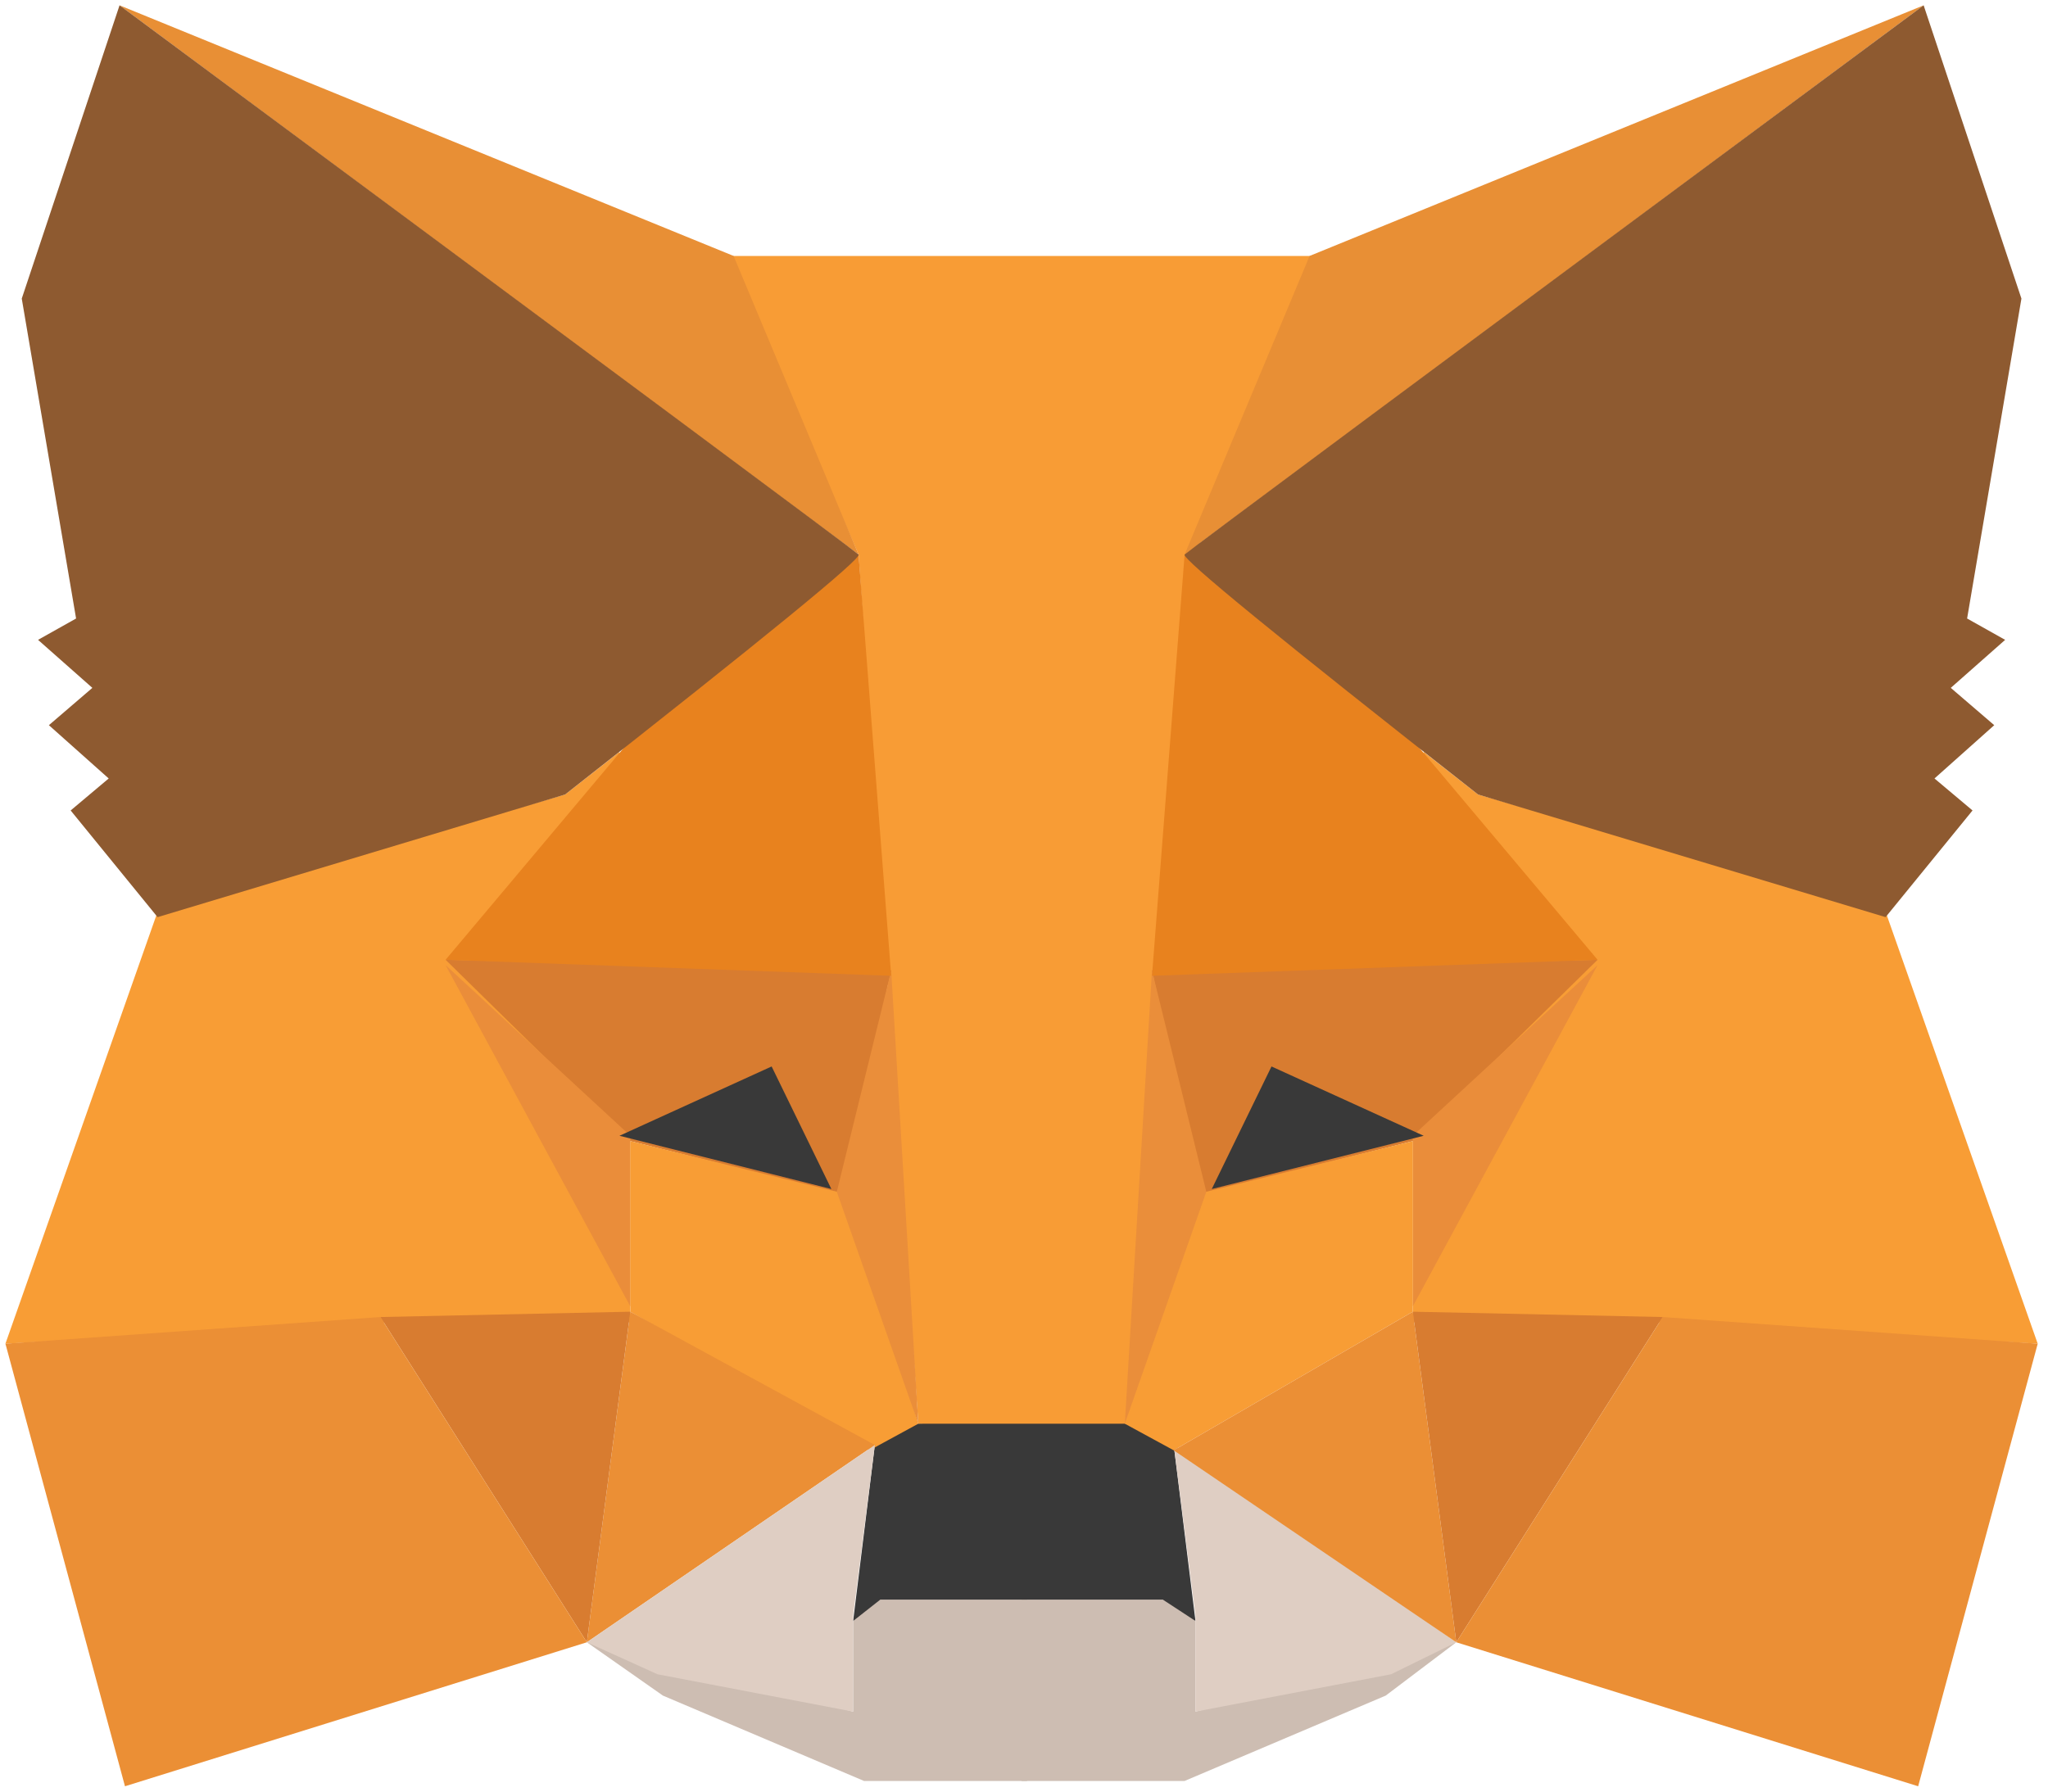<svg width="40" height="35" viewBox="0 0 40 35" fill="none" xmlns="http://www.w3.org/2000/svg">
<path fill-rule="evenodd" clip-rule="evenodd" d="M11.462 32.083L16.663 33.438V31.667L17.087 31.25H20.059V33.333V34.792H16.875L12.948 33.125L11.462 32.083Z" fill="#CDBDB2"/>
<path fill-rule="evenodd" clip-rule="evenodd" d="M28.443 32.083L23.349 33.438V31.667L22.924 31.25H19.953V33.333V34.792H23.137L27.064 33.125L28.443 32.083Z" fill="#CDBDB2"/>
<path fill-rule="evenodd" clip-rule="evenodd" d="M17.087 28.229L16.663 31.667L17.193 31.25H22.712L23.349 31.667L22.924 28.229L22.076 27.709L17.83 27.813L17.087 28.229Z" fill="#393939"/>
<path fill-rule="evenodd" clip-rule="evenodd" d="M14.222 5L16.769 10.833L17.936 27.813H22.076L23.349 10.833L25.684 5H14.222Z" fill="#F89C35"/>
<path fill-rule="evenodd" clip-rule="evenodd" d="M3.078 17.813L0.106 26.25L7.535 25.834H12.311V22.188L12.099 14.688L11.038 15.521L3.078 17.813Z" fill="#F89D35"/>
<path fill-rule="evenodd" clip-rule="evenodd" d="M8.703 18.75L17.406 18.958L16.451 23.333L12.311 22.292L8.703 18.75Z" fill="#D87C30"/>
<path fill-rule="evenodd" clip-rule="evenodd" d="M8.703 18.854L12.311 22.188V25.521L8.703 18.854Z" fill="#EA8D3A"/>
<path fill-rule="evenodd" clip-rule="evenodd" d="M12.311 22.292L16.557 23.333L17.936 27.813L16.981 28.333L12.311 25.625V22.292Z" fill="#F89D35"/>
<path fill-rule="evenodd" clip-rule="evenodd" d="M12.311 25.625L11.462 32.083L17.087 28.229L12.311 25.625Z" fill="#EB8F35"/>
<path fill-rule="evenodd" clip-rule="evenodd" d="M17.406 18.959L17.936 27.813L16.344 23.282L17.406 18.959Z" fill="#EA8E3A"/>
<path fill-rule="evenodd" clip-rule="evenodd" d="M7.429 25.729L12.311 25.625L11.462 32.083L7.429 25.729Z" fill="#D87C30"/>
<path fill-rule="evenodd" clip-rule="evenodd" d="M2.441 34.896L11.462 32.083L7.429 25.729L0.106 26.25L2.441 34.896Z" fill="#EB8F35"/>
<path fill-rule="evenodd" clip-rule="evenodd" d="M16.769 10.834L12.205 14.584L8.703 18.75L17.406 19.063L16.769 10.834Z" fill="#E8821E"/>
<path fill-rule="evenodd" clip-rule="evenodd" d="M11.462 32.083L17.087 28.229L16.663 31.563V33.438L12.842 32.708L11.462 32.083Z" fill="#DFCEC3"/>
<path fill-rule="evenodd" clip-rule="evenodd" d="M28.443 32.083L22.924 28.229L23.349 31.563V33.438L27.17 32.708L28.443 32.083Z" fill="#DFCEC3"/>
<path fill-rule="evenodd" clip-rule="evenodd" d="M15.071 20.834L16.238 23.229L12.099 22.188L15.071 20.834Z" fill="#393939"/>
<path fill-rule="evenodd" clip-rule="evenodd" d="M2.335 0.104L16.769 10.833L14.328 5L2.335 0.104Z" fill="#E88F35"/>
<path fill-rule="evenodd" clip-rule="evenodd" d="M2.335 0.104L0.425 5.833L1.486 12.083L0.743 12.5L1.804 13.438L0.955 14.167L2.123 15.208L1.38 15.833L3.078 17.917L11.038 15.521C14.929 12.465 16.84 10.903 16.769 10.833C16.698 10.764 11.887 7.188 2.335 0.104Z" fill="#8E5A30"/>
<path fill-rule="evenodd" clip-rule="evenodd" d="M36.828 17.813L39.799 26.25L32.37 25.834H27.594V22.188L27.806 14.688L28.868 15.521L36.828 17.813Z" fill="#F89D35"/>
<path fill-rule="evenodd" clip-rule="evenodd" d="M31.203 18.75L22.5 18.958L23.455 23.333L27.594 22.292L31.203 18.75Z" fill="#D87C30"/>
<path fill-rule="evenodd" clip-rule="evenodd" d="M31.203 18.854L27.594 22.188V25.521L31.203 18.854Z" fill="#EA8D3A"/>
<path fill-rule="evenodd" clip-rule="evenodd" d="M27.594 22.292L23.349 23.333L21.969 27.813L22.924 28.333L27.594 25.625V22.292Z" fill="#F89D35"/>
<path fill-rule="evenodd" clip-rule="evenodd" d="M27.594 25.625L28.443 32.083L22.924 28.333L27.594 25.625Z" fill="#EB8F35"/>
<path fill-rule="evenodd" clip-rule="evenodd" d="M22.5 18.959L21.969 27.813L23.561 23.282L22.5 18.959Z" fill="#EA8E3A"/>
<path fill-rule="evenodd" clip-rule="evenodd" d="M32.476 25.729L27.594 25.625L28.443 32.083L32.476 25.729Z" fill="#D87C30"/>
<path fill-rule="evenodd" clip-rule="evenodd" d="M37.464 34.896L28.443 32.083L32.476 25.729L39.799 26.25L37.464 34.896Z" fill="#EB8F35"/>
<path fill-rule="evenodd" clip-rule="evenodd" d="M23.137 10.834L27.7 14.584L31.203 18.75L22.5 19.063L23.137 10.834Z" fill="#E8821E"/>
<path fill-rule="evenodd" clip-rule="evenodd" d="M24.834 20.834L23.667 23.229L27.806 22.188L24.834 20.834Z" fill="#393939"/>
<path fill-rule="evenodd" clip-rule="evenodd" d="M37.571 0.104L23.137 10.833L25.578 5L37.571 0.104Z" fill="#E88F35"/>
<path fill-rule="evenodd" clip-rule="evenodd" d="M37.571 0.104L39.481 5.833L38.42 12.083L39.163 12.5L38.101 13.438L38.95 14.167L37.783 15.208L38.526 15.833L36.828 17.917L28.868 15.521C24.976 12.465 23.066 10.903 23.137 10.833C23.207 10.764 28.019 7.188 37.571 0.104Z" fill="#8E5A30"/>
</svg>
